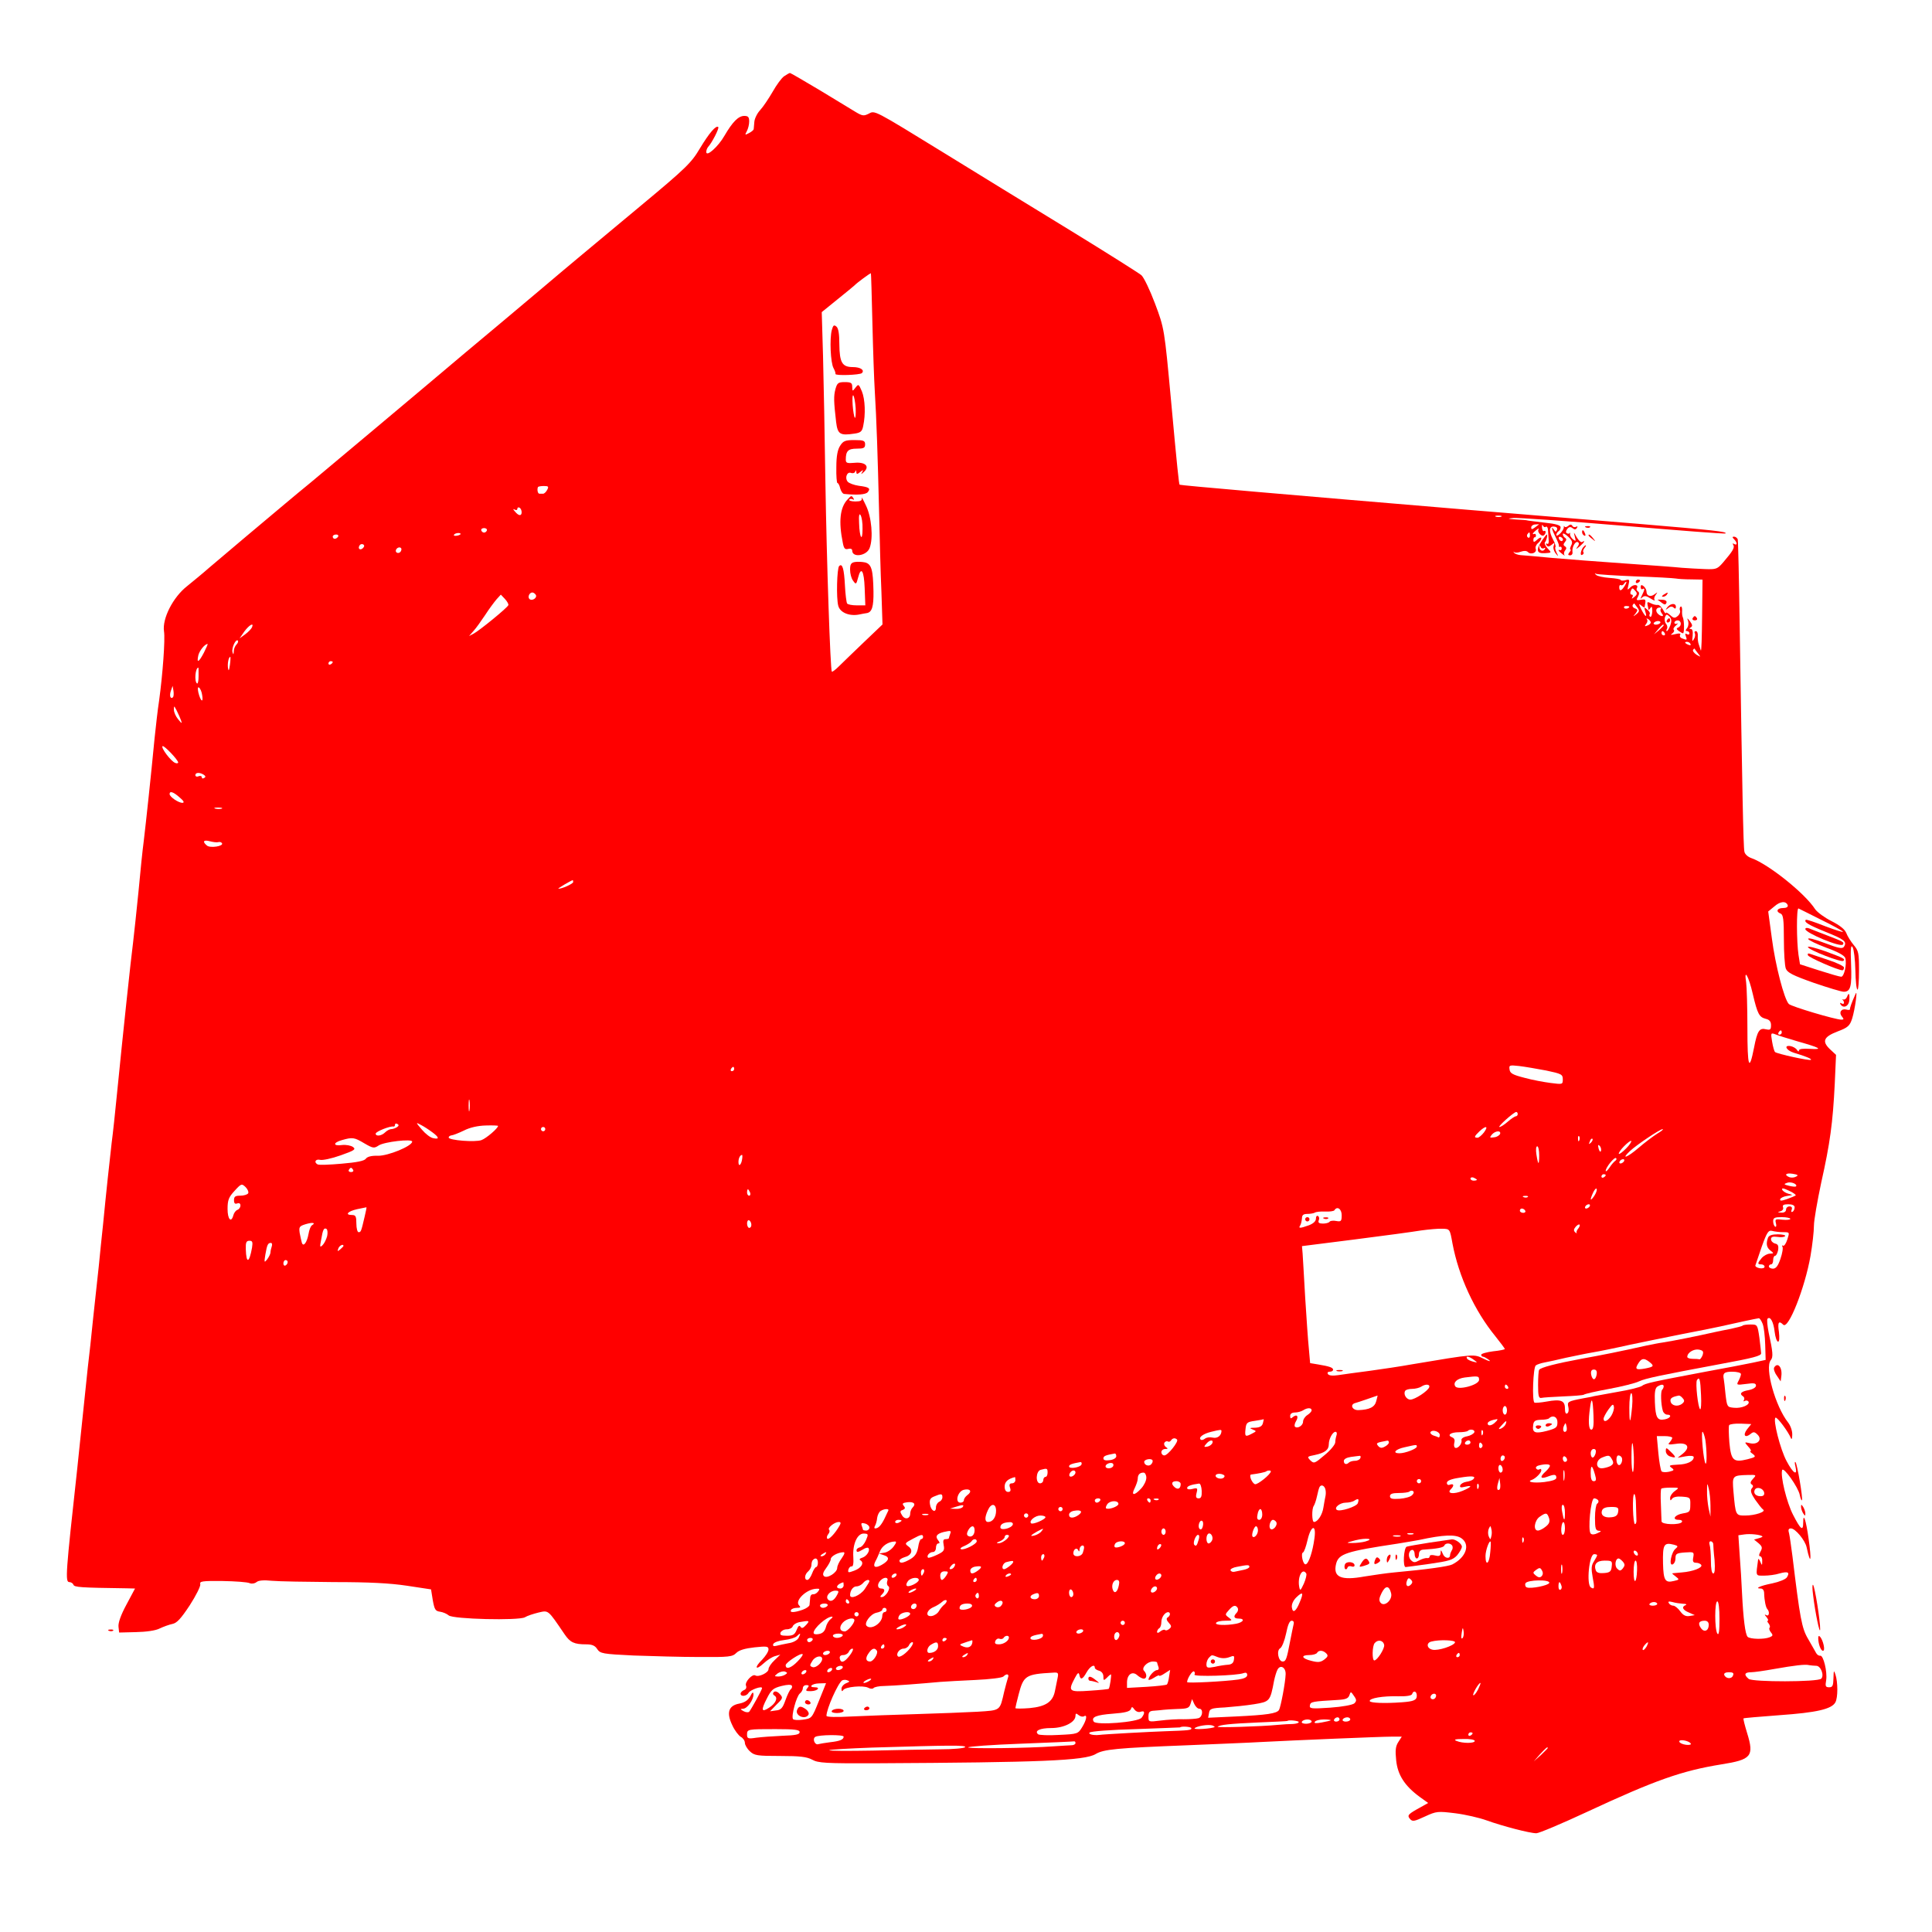 <?xml version="1.0" standalone="no"?>
<!DOCTYPE svg PUBLIC "-//W3C//DTD SVG 20010904//EN"
 "http://www.w3.org/TR/2001/REC-SVG-20010904/DTD/svg10.dtd">
<svg version="1.0" xmlns="http://www.w3.org/2000/svg"
 width="1" height="1" viewBox="0 0 900 900"
 preserveAspectRatio="xMidYMid meet">

<g transform="translate(0,900) scale(0.1,-0.1)"
fill="#FF0000" stroke="none">
<path d="M3653 8645 c-12 -8 -36 -41 -54 -73 -18 -31 -44 -70 -58 -85 -14 -15
-26 -40 -27 -55 -1 -15 -3 -30 -3 -34 -1 -4 -10 -12 -22 -18 -19 -10 -20 -10
-10 9 6 11 11 31 11 45 0 21 -5 26 -23 26 -27 0 -54 -27 -92 -92 -29 -51 -85
-101 -85 -76 0 8 4 18 9 24 17 18 52 86 47 92 -10 10 -42 -27 -86 -100 -39
-66 -64 -91 -277 -268 -308 -257 -282 -234 -477 -399 -94 -79 -247 -208 -341
-286 -93 -79 -278 -234 -410 -345 -132 -111 -271 -227 -308 -258 -38 -31 -91
-75 -117 -97 -73 -61 -299 -251 -356 -300 -28 -25 -75 -63 -103 -86 -65 -51
-116 -151 -107 -210 6 -37 -6 -200 -23 -324 -6 -38 -15 -117 -21 -175 -17
-178 -40 -391 -50 -475 -6 -44 -17 -152 -25 -240 -9 -88 -20 -194 -25 -235
-10 -76 -48 -432 -75 -705 -8 -82 -19 -186 -25 -230 -10 -88 -25 -225 -40
-380 -6 -55 -15 -143 -20 -195 -6 -52 -17 -160 -26 -240 -8 -80 -19 -183 -25
-230 -5 -47 -16 -150 -24 -230 -8 -80 -20 -188 -25 -240 -54 -491 -57 -530
-37 -530 8 0 17 -6 19 -12 4 -12 29 -14 250 -17 l37 -1 -40 -75 c-26 -48 -39
-85 -37 -103 l3 -27 79 2 c47 1 91 7 110 17 17 8 44 18 59 21 21 4 40 25 81
87 29 45 51 89 49 98 -4 14 8 16 104 15 59 -1 116 -5 126 -10 10 -4 23 -2 32
5 9 8 34 10 72 6 32 -3 162 -5 288 -6 165 0 261 -5 341 -17 l112 -17 8 -50 c8
-44 12 -51 34 -54 14 -2 32 -10 40 -17 20 -18 326 -25 355 -9 11 7 39 16 63
22 48 11 43 15 122 -101 26 -38 44 -47 101 -47 27 0 41 -6 51 -22 14 -21 25
-23 169 -30 85 -3 223 -7 306 -7 140 -1 155 1 173 19 13 13 40 21 85 26 57 6
65 5 65 -10 0 -10 -14 -31 -30 -48 -38 -37 -31 -52 8 -16 15 14 38 29 52 33
l25 7 -27 -26 c-16 -15 -28 -33 -28 -42 0 -16 -46 -38 -61 -29 -14 9 -50 -30
-44 -47 4 -9 0 -18 -9 -21 -9 -4 -16 -11 -16 -17 0 -15 28 -12 37 4 8 14 63
34 63 22 0 -7 -50 -98 -60 -110 -5 -4 -16 -3 -27 3 -15 9 -16 10 -2 11 20 0
49 41 49 67 -1 13 -5 11 -15 -9 -11 -19 -26 -29 -51 -34 -50 -9 -61 -42 -33
-100 11 -25 30 -49 40 -55 10 -5 19 -18 19 -28 0 -9 10 -27 23 -39 21 -20 34
-22 141 -22 93 0 124 -4 149 -17 28 -16 62 -18 302 -17 760 4 968 12 1019 43
37 22 95 28 431 41 138 6 291 12 340 15 154 8 558 25 608 25 l47 0 -16 -25
c-13 -20 -15 -39 -10 -86 7 -67 39 -118 110 -170 l39 -28 -32 -18 c-62 -34
-67 -39 -53 -56 12 -14 20 -12 70 11 54 25 60 25 142 15 47 -6 112 -21 145
-33 72 -26 201 -60 232 -60 12 0 119 45 237 100 316 147 440 191 626 221 139
22 152 38 119 145 -11 36 -19 67 -17 69 2 2 77 8 168 15 171 12 243 28 260 60
12 22 12 94 0 130 -7 21 -8 19 -9 -17 -1 -36 -4 -43 -20 -43 -17 0 -19 5 -14
33 6 39 -13 118 -28 114 -6 -1 -15 5 -19 13 -5 8 -21 38 -37 65 -30 50 -38 97
-73 385 -6 47 -13 95 -16 108 -5 16 -2 22 9 22 20 0 66 -55 73 -88 19 -87 24
-65 9 41 -12 86 -25 125 -25 74 0 -42 -12 -32 -47 36 -30 58 -60 181 -51 209
6 17 75 -80 82 -116 3 -16 8 -27 10 -25 6 6 -22 171 -30 178 -4 3 -4 -6 0 -21
11 -46 -11 -32 -41 25 -30 55 -65 195 -52 203 8 4 60 -66 72 -96 3 -8 6 -1 6
16 1 17 -8 43 -19 57 -60 76 -110 255 -81 291 12 14 10 37 -10 129 -6 31 -9
60 -5 64 13 13 28 -16 33 -61 3 -25 10 -46 16 -46 6 0 7 17 4 45 -7 45 -1 55
20 34 24 -24 101 172 127 320 9 52 16 115 16 141 0 26 16 116 34 201 41 183
54 278 63 460 l6 135 -28 26 c-39 37 -30 58 35 83 48 18 57 26 68 60 13 41 27
142 16 115 -19 -42 -27 -66 -26 -71 1 -4 -7 -5 -17 -2 -24 6 -36 -14 -21 -32
10 -12 10 -15 -2 -15 -28 0 -233 61 -245 73 -22 23 -63 182 -79 306 l-17 125
28 23 c28 25 55 27 63 6 2 -8 -6 -13 -22 -13 -28 0 -35 -17 -11 -26 12 -5 15
-28 15 -119 0 -63 4 -124 9 -137 7 -19 33 -32 129 -66 67 -23 130 -42 141 -42
32 0 38 25 34 129 -3 72 -1 92 7 79 6 -10 12 -58 13 -108 1 -49 5 -90 10 -90
4 0 7 40 7 89 0 81 -2 92 -25 119 -13 16 -29 41 -34 55 -7 18 -30 36 -69 56
-32 16 -66 41 -76 55 -48 75 -218 210 -296 238 -18 6 -32 19 -34 31 -5 22 -10
292 -22 1057 -3 212 -7 391 -9 398 -3 6 -10 12 -17 12 -9 0 -9 -3 0 -12 15
-15 16 -31 0 -22 -7 4 -8 3 -4 -4 8 -13 -1 -28 -47 -82 -27 -31 -32 -33 -85
-31 -31 1 -79 4 -107 6 -27 3 -147 12 -265 20 -118 8 -271 20 -340 26 -69 7
-135 12 -147 13 -12 1 -26 6 -30 11 -4 6 -4 7 1 3 4 -4 18 -3 31 2 14 5 26 5
33 -2 14 -14 43 -2 36 15 -3 8 2 20 11 27 8 7 15 17 15 23 0 5 -8 3 -18 -6
-15 -14 -19 -14 -19 -3 0 8 3 14 6 13 3 -1 6 3 6 8 0 6 -3 9 -7 8 -13 -5 -9 4
9 18 9 8 14 9 10 3 -8 -13 16 -37 26 -27 10 9 9 25 -1 19 -4 -2 -8 5 -9 17 0
12 1 16 4 9 3 -6 9 -10 14 -6 5 3 9 -3 10 -13 1 -10 2 -30 3 -45 2 -16 -1 -25
-7 -21 -6 3 -7 1 -3 -6 6 -9 11 -9 24 1 13 11 15 11 10 -4 -4 -9 0 -24 8 -35
14 -17 15 -17 5 3 -6 12 -8 24 -5 26 2 3 -2 18 -11 34 -21 40 -19 63 4 61 12
-1 17 -6 14 -15 -5 -11 -7 -11 -14 0 -16 24 -9 -2 8 -35 9 -18 16 -35 15 -39
-1 -5 1 -7 6 -5 4 1 7 -2 7 -8 0 -5 -3 -9 -7 -8 -13 5 -9 -4 10 -18 9 -7 14
-9 10 -5 -4 5 -3 15 3 22 7 8 7 14 -1 19 -8 5 -8 10 0 20 8 9 8 15 0 20 -5 3
-10 11 -10 17 0 6 11 1 25 -12 19 -18 22 -27 14 -41 -5 -11 -7 -19 -3 -19 3 0
1 -6 -5 -13 -8 -10 -7 -14 3 -14 8 0 13 7 11 16 -3 22 14 53 26 45 6 -4 5 -12
-3 -22 -9 -12 -6 -11 10 2 22 19 30 32 12 21 -5 -3 -16 7 -25 22 -15 27 -15
27 -9 3 6 -22 5 -23 -9 -12 -9 8 -15 19 -13 25 1 7 1 9 -1 4 -3 -4 -9 -4 -14
-1 -6 3 -5 11 2 20 8 10 15 11 24 4 10 -8 15 -8 21 1 4 7 3 9 -4 5 -6 -3 -14
-2 -17 4 -5 8 -11 8 -20 0 -7 -6 -15 -7 -17 -3 -3 4 -4 4 -3 -2 1 -5 -6 -19
-16 -29 -11 -11 -19 -14 -19 -8 0 6 5 14 10 17 6 3 10 12 10 19 0 9 -23 16
-72 21 -40 5 -76 9 -80 10 -5 2 -29 4 -55 5 -42 3 -44 4 -13 7 19 2 248 -14
509 -36 261 -22 477 -39 479 -36 9 8 -51 15 -408 45 -201 16 -556 46 -790 65
-849 71 -1342 114 -1345 117 -3 3 -11 75 -40 393 -31 334 -31 335 -75 452 -23
61 -51 120 -63 131 -12 10 -159 103 -327 206 -168 103 -312 191 -320 196 -8 5
-127 78 -265 163 -340 209 -329 203 -359 187 -22 -11 -29 -10 -58 7 -18 11
-94 57 -168 102 -74 44 -137 81 -140 81 -3 0 -15 -7 -27 -15z m411 -1150 c3
-127 8 -268 11 -315 8 -128 14 -310 20 -560 3 -124 7 -293 11 -377 l5 -152
-87 -83 c-48 -46 -100 -96 -116 -112 -16 -16 -31 -27 -33 -25 -7 8 -24 512
-30 884 -3 209 -8 473 -11 586 l-6 205 74 60 c40 32 75 61 78 64 11 12 75 59
77 57 1 -1 4 -106 7 -232z m-1515 -777 c-5 -10 -14 -18 -19 -18 -6 0 -13 0
-17 0 -8 0 -12 19 -7 31 2 3 14 5 28 5 21 0 23 -3 15 -18z m-119 -104 c0 -19
-14 -18 -31 3 -10 11 -10 14 -1 9 7 -4 12 -2 12 4 0 6 5 8 10 5 6 -3 10 -13
10 -21z m4563 -21 c-7 -2 -19 -2 -25 0 -7 3 -2 5 12 5 14 0 19 -2 13 -5z m176
-36 c-2 -2 -11 -8 -20 -15 -12 -9 -16 -9 -16 1 0 7 9 14 20 14 11 1 18 1 16 0z
m-4901 -28 c-2 -6 -8 -10 -13 -10 -5 0 -11 4 -13 10 -2 6 4 11 13 11 9 0 15
-5 13 -11z m-123 -18 c-9 -8 -36 -10 -30 -2 2 4 11 8 20 8 8 0 13 -3 10 -6z
m4982 -6 c0 -8 -4 -12 -9 -9 -5 3 -6 10 -3 15 9 13 12 11 12 -6z m-5552 -5
c-3 -5 -10 -10 -16 -10 -5 0 -9 5 -9 10 0 6 7 10 16 10 8 0 12 -4 9 -10z
m5706 -13 c-1 -12 -15 -9 -19 4 -3 6 1 10 8 8 6 -3 11 -8 11 -12z m-5590 -40
c-13 -13 -26 -3 -16 12 3 6 11 8 17 5 6 -4 6 -10 -1 -17z m179 -5 c0 -13 -12
-22 -22 -16 -10 6 -1 24 13 24 5 0 9 -4 9 -8z m5747 -127 c94 -3 179 -8 190
-10 10 -2 42 -4 71 -4 l53 -1 -2 -172 c-1 -95 -3 -166 -6 -158 -3 8 -7 22 -10
30 -3 8 -5 25 -4 38 1 12 -3 22 -9 22 -6 0 -8 -4 -5 -10 3 -5 2 -18 -4 -27 -8
-14 -9 -11 -6 15 2 20 -1 32 -8 32 -9 0 -9 2 0 8 8 5 7 12 -4 27 -14 18 -15
18 -9 1 3 -10 1 -25 -5 -32 -8 -10 -8 -14 0 -14 6 0 11 -5 11 -11 0 -5 -5 -7
-12 -3 -8 5 -9 2 -5 -9 7 -19 6 -20 -17 -11 -9 3 -13 11 -9 17 4 6 -4 8 -23 3
-20 -5 -25 -4 -14 3 8 6 11 13 7 17 -4 4 1 13 11 21 9 8 11 12 5 8 -7 -3 -13
-1 -13 4 0 6 7 11 15 11 18 0 20 -26 3 -33 -10 -4 -9 -8 2 -16 8 -6 17 -11 20
-11 7 0 6 62 -1 75 -3 6 -4 20 -3 32 0 12 -2 20 -7 17 -4 -2 -6 -11 -3 -18 3
-7 -2 -19 -11 -26 -13 -11 -19 -10 -35 5 -11 10 -20 14 -20 9 0 -5 -6 2 -13
16 -8 14 -19 24 -26 22 -6 -1 -20 2 -31 8 -15 8 -18 6 -15 -8 2 -9 4 -19 4
-22 1 -3 5 1 10 9 6 9 8 4 8 -17 -1 -17 -5 -28 -10 -25 -4 2 -5 8 -2 13 3 4
-3 14 -12 21 -14 12 -15 11 -9 -9 11 -32 0 -27 -18 9 -13 26 -13 29 -1 19 8
-7 15 -11 16 -9 7 37 7 39 -17 35 -21 -4 -23 -2 -14 14 7 13 7 21 0 25 -6 4
-8 10 -5 15 10 17 -14 20 -30 4 -15 -15 -15 -14 -9 11 6 25 5 28 -15 22 -11
-3 -21 -2 -21 1 0 4 -24 8 -53 10 -28 2 -56 8 -62 14 -7 7 -7 9 0 5 6 -3 87
-8 182 -12z m-49 -45 c-15 -24 -25 -26 -25 -5 0 8 4 12 8 9 4 -2 10 0 14 6 3
5 8 10 11 10 2 0 -1 -9 -8 -20z m51 -24 c9 -10 7 -17 -6 -27 -11 -9 -14 -10
-9 -1 4 6 3 12 -3 12 -6 0 -8 7 -5 15 7 18 9 18 23 1z m-5123 -17 c8 -14 -18
-31 -30 -19 -9 9 0 30 14 30 5 0 12 -5 16 -11z m-128 -48 c-4 -12 -134 -118
-162 -133 l-21 -11 21 24 c12 13 36 47 54 74 18 28 42 60 53 73 l20 22 19 -20
c11 -12 18 -25 16 -29z m5260 -12 c10 -13 9 -19 -5 -30 -16 -13 -17 -12 -4 3
11 15 11 19 -3 24 -9 3 -13 10 -10 16 3 5 7 8 8 6 1 -2 7 -10 14 -19z m-38 5
c0 -8 -19 -13 -24 -6 -3 5 1 9 9 9 8 0 15 -2 15 -3z m147 -11 c-4 -3 -2 -12 4
-20 7 -8 8 -13 1 -13 -5 0 -15 6 -21 13 -11 14 -5 27 12 27 6 0 7 -3 4 -7z
m44 -76 c-6 -15 -13 -27 -16 -27 -4 0 -3 5 0 10 4 6 2 17 -4 24 -6 7 -8 21 -5
31 6 14 9 15 21 3 10 -11 11 -21 4 -41z m-91 13 c0 -4 -7 -11 -16 -14 -13 -5
-14 -4 -6 7 7 8 8 18 4 22 -4 5 -1 5 6 1 6 -4 12 -11 12 -16z m44 -2 c-3 -4
-12 -8 -20 -8 -8 0 -13 4 -10 8 3 5 12 9 20 9 8 0 13 -4 10 -9z m-6560 -20
c-3 -7 -17 -22 -32 -33 l-26 -19 22 32 c23 31 46 44 36 20z m6576 9 c0 -2 -10
-12 -22 -23 l-23 -19 19 23 c18 21 26 27 26 19z m5 -37 c3 -5 1 -10 -4 -10 -6
0 -11 5 -11 10 0 6 2 10 4 10 3 0 8 -4 11 -10z m-6653 -52 c-7 -7 -13 -21 -13
-32 -1 -17 -2 -17 -6 -4 -5 19 15 63 25 54 3 -4 0 -12 -6 -18z m6773 2 c3 -6
-1 -7 -9 -4 -18 7 -21 14 -7 14 6 0 13 -4 16 -10z m-6925 -40 c-24 -46 -35
-52 -26 -12 6 22 30 52 43 52 2 0 -6 -18 -17 -40z m6960 -4 c14 -18 14 -18 -7
-6 -12 8 -19 18 -16 23 3 4 6 7 7 5 1 -2 8 -12 16 -22z m-6839 -53 c-4 -28 -6
-32 -9 -15 -3 22 3 52 11 52 1 0 1 -17 -2 -37z m479 13 c0 -3 -4 -8 -10 -11
-5 -3 -10 -1 -10 4 0 6 5 11 10 11 6 0 10 -2 10 -4z m-625 -65 c0 -22 -3 -37
-7 -35 -14 9 -8 74 6 74 1 0 1 -18 1 -39z m-119 -99 c-12 -11 -18 7 -10 30 l8
23 4 -23 c2 -13 1 -26 -2 -30z m136 8 c6 -37 -8 -27 -18 14 -4 19 -3 27 3 23
6 -4 13 -20 15 -37z m-99 -115 c6 -17 4 -17 -13 4 -11 13 -20 33 -20 45 0 20
1 19 13 -4 7 -14 16 -34 20 -45z m-13 -197 c0 -4 -7 -5 -14 -2 -20 8 -67 70
-59 78 6 6 72 -63 73 -76z m119 -57 c9 -6 10 -11 2 -15 -6 -4 -11 -3 -11 3 0
6 -7 8 -15 5 -8 -4 -15 -1 -15 5 0 13 20 14 39 2z m-112 -106 c19 -16 23 -24
13 -25 -19 0 -60 28 -60 41 0 16 18 10 47 -16z m196 -52 c-7 -2 -21 -2 -30 0
-10 3 -4 5 12 5 17 0 24 -2 18 -5z m-16 -156 c6 2 14 0 17 -5 9 -14 -55 -24
-70 -11 -23 19 -16 28 14 20 15 -4 32 -6 39 -4z m1653 -186 c0 -8 -53 -32 -69
-31 -5 1 59 38 67 40 1 0 2 -4 2 -9z m5812 -175 c54 -26 100 -52 103 -56 3 -5
-34 7 -82 25 -48 19 -89 33 -91 30 -10 -10 13 -24 92 -56 87 -35 101 -45 86
-69 -7 -11 -24 -8 -90 17 -44 17 -79 26 -77 19 2 -6 40 -24 85 -41 53 -19 84
-36 88 -48 8 -27 -5 -87 -19 -87 -7 0 -52 13 -102 29 l-90 29 -7 44 c-9 60
-10 220 0 216 4 -2 51 -25 104 -52z m-317 -346 c22 -94 30 -108 60 -116 18 -4
25 -13 25 -30 0 -21 -4 -23 -23 -19 -31 8 -41 -7 -56 -85 -23 -117 -31 -92
-31 91 0 95 -3 192 -6 214 -11 67 12 28 31 -55z m135 -180 c0 -5 -5 -10 -11
-10 -5 0 -7 5 -4 10 3 6 8 10 11 10 2 0 4 -4 4 -10z m70 -40 c110 -31 125 -40
63 -36 -35 2 -53 0 -53 -8 0 -6 -4 -5 -9 3 -5 8 -19 16 -31 18 -32 5 -19 -20
16 -31 57 -17 85 -29 80 -33 -5 -6 -158 28 -167 36 -4 3 -10 25 -14 49 -7 41
-6 42 17 33 12 -5 57 -19 98 -31z m-1167 -137 c71 -15 77 -18 77 -41 0 -24 -1
-24 -56 -17 -31 4 -86 14 -122 24 -55 14 -68 21 -70 39 -3 20 -1 21 45 16 26
-3 83 -13 126 -21z m-3783 7 c0 -5 -5 -10 -11 -10 -5 0 -7 5 -4 10 3 6 8 10
11 10 2 0 4 -4 4 -10z m-1233 -192 c-2 -13 -4 -3 -4 22 0 25 2 35 4 23 2 -13
2 -33 0 -45z m4883 -18 c0 -5 -4 -10 -8 -10 -5 0 -22 -11 -38 -25 -16 -14 -33
-25 -39 -25 -11 0 66 69 78 70 4 0 7 -4 7 -10z m-5221 -61 c-8 -5 -20 -9 -27
-9 -7 0 -20 -7 -28 -15 -17 -17 -44 -20 -44 -6 0 10 69 37 83 33 4 -1 7 3 7 9
0 5 5 7 11 3 8 -4 7 -9 -2 -15z m164 -23 c33 -24 35 -35 5 -28 -13 2 -36 20
-53 40 -29 34 -29 35 -5 22 14 -7 37 -22 53 -34z m307 29 c0 -11 -55 -58 -77
-66 -29 -11 -153 -1 -153 12 0 5 6 9 13 10 6 0 32 10 57 22 29 15 66 23 103
24 31 1 57 0 57 -2z m220 -15 c0 -5 -4 -10 -10 -10 -5 0 -10 5 -10 10 0 6 5
10 10 10 6 0 10 -4 10 -10z m4373 -15 c-10 -13 -24 -25 -30 -25 -18 0 -16 6 9
30 30 28 43 25 21 -5z m807 -6 c-19 -12 -59 -42 -88 -67 -51 -44 -84 -56 -39
-14 31 29 140 102 152 102 6 0 -6 -10 -25 -21z m-732 -1 c-3 -7 -15 -15 -28
-16 -21 -3 -22 -2 -11 12 16 19 44 21 39 4z m369 -30 c-3 -8 -6 -5 -6 6 -1 11
2 17 5 13 3 -3 4 -12 1 -19z m-5660 -14 c41 -24 46 -24 67 -10 26 17 156 32
156 18 0 -21 -113 -67 -159 -66 -30 1 -50 -4 -57 -14 -7 -10 -42 -17 -113 -23
-57 -5 -107 -7 -112 -3 -18 10 -9 26 12 21 11 -3 54 6 96 21 65 23 72 28 57
39 -10 7 -32 11 -51 9 -42 -6 -43 11 0 23 49 14 57 13 104 -15z m5714 3 c-10
-9 -11 -8 -5 6 3 10 9 15 12 12 3 -3 0 -11 -7 -18z m164 -27 c-16 -16 -31 -28
-34 -25 -2 3 8 19 24 35 16 16 31 28 34 25 2 -3 -8 -19 -24 -35z m-117 -11
c-3 -8 -7 -3 -11 10 -4 17 -3 21 5 13 5 -5 8 -16 6 -23z m-288 -21 c0 -49 -5
-47 -13 5 -3 20 -2 37 4 37 5 0 9 -19 9 -42z m-3713 -18 c-4 -27 -17 -38 -17
-13 0 18 8 33 17 33 1 0 2 -9 0 -20z m4067 -8 c-6 -4 -18 -18 -27 -32 -9 -13
-17 -20 -17 -14 0 16 41 66 48 59 4 -3 2 -9 -4 -13z m41 -2 c-3 -5 -11 -10
-16 -10 -6 0 -7 5 -4 10 3 6 11 10 16 10 6 0 7 -4 4 -10z m-5920 -40 c3 -5 -1
-10 -10 -10 -9 0 -13 5 -10 10 3 6 8 10 10 10 2 0 7 -4 10 -10z m6722 -31 c-8
-5 -22 -6 -31 -3 -27 11 -17 21 15 16 24 -4 28 -7 16 -13z m-887 7 c0 -3 -4
-8 -10 -11 -5 -3 -10 -1 -10 4 0 6 5 11 10 11 6 0 10 -2 10 -4z m-600 -22 c0
-2 -7 -4 -15 -4 -8 0 -15 4 -15 10 0 5 7 7 15 4 8 -4 15 -8 15 -10z m1486 -31
c-2 -2 -16 -1 -32 3 -25 6 -26 8 -9 14 18 7 51 -7 41 -17z m-7210 -32 c-4 -6
-20 -11 -37 -11 -23 0 -29 -4 -29 -21 0 -15 5 -19 15 -15 9 3 15 0 15 -10 0
-8 -6 -17 -14 -20 -8 -3 -16 -14 -19 -25 -10 -38 -27 -19 -27 29 0 41 5 55 33
85 31 34 33 34 51 17 10 -10 15 -23 12 -29z m6270 -13 c-19 -27 -21 -19 -4 18
7 14 14 21 16 15 2 -6 -4 -21 -12 -33z m939 3 c-3 -2 -21 -10 -41 -17 -26 -9
-34 -9 -31 0 2 6 17 13 33 15 28 4 28 4 5 10 -14 4 -26 12 -29 19 -3 9 7 7 32
-5 20 -9 33 -19 31 -22z m-4871 14 c3 -8 1 -15 -4 -15 -6 0 -10 7 -10 15 0 8
2 15 4 15 2 0 6 -7 10 -15z m3623 -21 c-3 -3 -12 -4 -19 -1 -8 3 -5 6 6 6 11
1 17 -2 13 -5z m288 -44 c-3 -5 -11 -10 -16 -10 -6 0 -7 5 -4 10 3 6 11 10 16
10 6 0 7 -4 4 -10z m955 -4 c0 -8 -4 -18 -10 -21 -6 -3 -7 1 -4 9 4 11 0 16
-10 16 -9 0 -16 -7 -16 -15 0 -9 -9 -15 -22 -14 -19 1 -19 2 -5 6 11 3 16 11
13 19 -4 10 3 14 24 14 19 0 30 -5 30 -14z m-6662 -46 c-16 -69 -17 -70 -28
-70 -5 0 -10 18 -10 40 0 33 -3 40 -20 40 -35 0 -21 17 23 27 23 5 43 9 44 9
1 -1 -3 -21 -9 -46z m4552 9 c0 -28 -3 -31 -25 -27 -14 3 -28 1 -31 -3 -3 -5
-17 -9 -31 -9 -18 0 -24 4 -20 15 4 8 2 17 -3 20 -6 4 -10 -2 -10 -12 0 -12
-12 -23 -33 -31 -42 -15 -50 -15 -40 0 4 7 7 22 8 33 0 15 7 20 25 20 14 0 30
3 35 6 6 4 27 6 48 5 21 -1 41 2 43 6 13 21 34 6 34 -23z m855 21 c3 -5 -1
-10 -9 -10 -9 0 -16 5 -16 10 0 6 4 10 9 10 6 0 13 -4 16 -10z m1235 -38 c0
-4 -16 -6 -36 -4 -34 4 -36 3 -31 -17 3 -11 1 -19 -4 -15 -5 3 -9 14 -9 25 0
16 7 19 40 19 22 0 40 -4 40 -8z m-4840 -28 c0 -8 -4 -14 -10 -14 -5 0 -10 9
-10 21 0 11 5 17 10 14 6 -3 10 -13 10 -21z m-2047 -2 c-6 -4 -13 -22 -16 -41
-7 -39 -24 -62 -31 -40 -2 8 -7 28 -10 45 -4 28 -2 32 27 41 33 10 50 7 30 -5z
m5899 -15 c-7 -8 -10 -17 -7 -21 3 -3 0 -2 -7 3 -8 8 -8 14 2 26 7 8 15 13 18
10 3 -2 0 -11 -6 -18z m-5828 -35 c-4 -15 -13 -34 -21 -42 -13 -13 -14 -10 -7
25 8 48 13 57 25 50 5 -4 6 -18 3 -33z m5242 -34 c29 -154 102 -313 200 -433
24 -30 44 -57 44 -59 0 -3 -25 -8 -55 -11 -30 -4 -55 -11 -55 -16 0 -5 4 -9 8
-9 5 0 17 -7 28 -15 11 -9 1 -7 -24 5 -47 23 -39 24 -337 -26 -49 -9 -137 -22
-195 -30 -58 -7 -124 -17 -146 -20 -26 -4 -44 -2 -48 5 -4 6 -1 11 8 11 9 0
16 4 16 9 0 10 -16 16 -71 25 l-36 6 -6 68 c-4 37 -11 144 -17 237 -5 94 -11
186 -12 205 l-3 35 245 31 c135 17 274 36 310 42 36 5 81 9 99 8 35 -1 35 -1
47 -68z m1540 52 c31 0 31 0 20 -34 -6 -19 -15 -32 -20 -29 -5 3 -6 1 -3 -4 4
-6 0 -31 -9 -57 -11 -33 -21 -46 -35 -46 -10 0 -19 5 -19 10 0 6 5 10 10 10 6
0 10 9 10 20 0 11 4 20 9 20 5 0 11 12 14 26 3 20 0 28 -14 31 -11 3 -19 12
-19 20 0 11 8 14 30 11 17 -3 33 -1 36 4 3 4 -13 8 -34 8 -27 0 -42 -5 -46
-16 -10 -27 -7 -46 12 -60 16 -13 16 -13 -3 -14 -11 0 -28 -9 -38 -20 -21 -25
-21 -30 -2 -30 8 0 15 -5 15 -11 0 -6 -10 -9 -22 -7 -13 2 -22 8 -21 13 2 6
15 45 30 88 24 67 31 77 48 73 11 -3 34 -6 51 -6z m-7132 -72 c-13 -73 -27
-76 -29 -8 -1 32 2 40 17 40 14 0 16 -6 12 -32z m92 6 c-3 -9 -6 -21 -6 -28 0
-7 -7 -21 -15 -32 -14 -18 -15 -16 -9 21 8 47 12 55 26 55 5 0 7 -7 4 -16z
m334 2 c0 -2 -7 -9 -15 -16 -13 -11 -14 -10 -9 4 5 14 24 23 24 12z m-260 -75
c0 -6 -4 -13 -10 -16 -5 -3 -10 1 -10 9 0 9 5 16 10 16 6 0 10 -4 10 -9z
m6871 -288 c6 -15 11 -59 12 -98 l2 -70 -60 -13 c-33 -7 -132 -26 -220 -42
-249 -47 -281 -54 -296 -66 -8 -6 -59 -19 -114 -28 -55 -10 -104 -19 -110 -20
-5 -2 -28 -6 -50 -10 -73 -14 -75 -16 -69 -41 3 -12 1 -26 -5 -29 -7 -5 -11 4
-11 23 0 37 -19 44 -85 32 -28 -5 -53 -7 -57 -5 -12 8 -6 163 6 173 6 5 25 11
41 14 17 3 62 13 100 22 39 8 95 20 125 25 30 5 109 21 175 36 66 14 176 36
245 50 69 13 148 29 175 35 70 16 168 37 178 38 4 1 12 -11 18 -26z m-1345
-168 c18 -13 18 -14 -4 -8 -12 3 -25 9 -28 14 -8 14 10 11 32 -6z m1244 -66
c0 -6 -5 -20 -11 -31 -11 -20 -10 -21 35 -15 36 5 46 4 46 -8 0 -8 -14 -17
-35 -21 -35 -6 -44 -17 -25 -29 6 -4 7 -11 4 -17 -4 -6 -2 -8 4 -4 6 3 13 2
17 -3 9 -15 -32 -33 -68 -29 -31 3 -32 4 -39 63 -3 33 -7 65 -8 70 -6 28 2 35
40 35 22 0 40 -5 40 -11z m-1220 -27 c0 -24 -99 -50 -111 -30 -11 18 8 36 44
41 64 8 67 7 67 -11z m1034 -71 c2 -39 0 -68 -4 -66 -10 6 -23 123 -15 136 12
18 16 3 19 -70z m-1266 37 c-6 -18 -67 -58 -88 -58 -19 0 -34 26 -24 41 3 5
17 9 32 9 15 0 34 5 42 10 21 14 42 12 38 -2z m367 2 c3 -5 1 -10 -4 -10 -6 0
-11 5 -11 10 0 6 2 10 4 10 3 0 8 -4 11 -10z m725 2 c0 -5 -3 -12 -7 -16 -8
-7 -6 -68 3 -98 3 -10 12 -18 20 -18 24 0 16 -17 -11 -22 -35 -7 -43 8 -46 80
-2 46 1 66 12 73 18 11 29 11 29 1z m-147 -94 c-8 -84 -13 -86 -13 -5 0 37 4
67 9 67 5 0 7 -28 4 -62z m-1192 25 c-7 -28 -31 -40 -83 -42 -29 -1 -41 26
-15 33 9 2 96 32 104 35 1 1 -2 -11 -6 -26z m1428 13 c9 -10 8 -16 -3 -25 -20
-16 -50 -10 -54 11 -3 14 7 21 39 27 4 0 12 -5 18 -13z m-416 -80 c2 -46 -1
-66 -10 -66 -13 0 -15 41 -6 103 7 54 13 41 16 -37z m83 -1 c-17 -26 -36 -33
-36 -14 0 6 10 25 22 42 19 26 23 29 26 14 2 -10 -4 -29 -12 -42z m-486 25 c0
-11 -4 -20 -10 -20 -5 0 -10 9 -10 20 0 11 5 20 10 20 6 0 10 -9 10 -20z
m-910 0 c0 -5 -9 -15 -20 -22 -11 -7 -20 -21 -20 -31 0 -18 -26 -34 -38 -23
-3 4 -1 15 5 25 14 23 5 35 -14 20 -10 -9 -13 -8 -13 5 0 10 8 16 23 16 12 0
29 5 37 10 20 13 40 13 40 0z m1145 -56 c0 -24 -6 -28 -50 -40 -55 -14 -68 -8
-63 27 2 19 9 24 35 25 18 0 36 3 39 7 18 17 40 6 39 -19z m-1372 -4 c-4 -14
-14 -20 -37 -21 -25 0 -27 -2 -11 -8 19 -8 19 -8 -2 -19 -32 -17 -35 -15 -31
21 3 29 7 33 43 38 22 3 41 7 42 8 0 0 -1 -8 -4 -19z m1083 5 c-16 -17 -36
-20 -36 -6 0 8 17 16 43 20 5 0 2 -6 -7 -14z m48 -9 c-3 -8 -13 -17 -22 -21
-13 -5 -13 -2 3 15 21 24 26 25 19 6z m282 -33 c-11 -11 -19 6 -11 24 8 17 8
17 12 0 3 -10 2 -21 -1 -24z m842 8 c-21 -28 -8 -42 18 -20 12 10 18 9 31 -4
24 -23 1 -49 -36 -40 -26 6 -26 6 -7 -16 11 -11 15 -21 11 -21 -5 0 -1 -6 10
-13 16 -13 14 -15 -25 -25 -65 -16 -76 -6 -84 78 -3 39 -4 76 -1 81 4 5 28 8
55 7 l48 -2 -20 -25z m-2448 -8 c-1 -22 -20 -35 -41 -30 -13 3 -29 1 -36 -5
-8 -6 -16 -8 -20 -4 -11 10 12 27 49 36 45 11 48 11 48 3z m1017 -18 c0 -8 -3
-13 -6 -11 -3 2 -14 6 -24 9 -10 4 -16 11 -13 16 9 13 43 2 43 -14z m161 13
c-3 -7 -18 -16 -34 -19 -17 -3 -28 -11 -26 -18 4 -17 -18 -42 -30 -35 -5 3 -6
14 -3 24 3 11 0 20 -10 24 -26 10 -8 24 31 24 19 0 38 3 41 6 11 11 35 6 31
-6z m39 -10 c-3 -8 -6 -5 -6 6 -1 11 2 17 5 13 3 -3 4 -12 1 -19z m-681 -4
c-3 -9 -6 -24 -6 -33 0 -10 -22 -37 -49 -59 -47 -40 -50 -41 -67 -25 -16 17
-15 18 21 25 47 10 65 24 65 50 0 25 18 58 31 58 6 0 8 -7 5 -16z m1718 -21
c7 -47 8 -118 1 -111 -9 9 -22 148 -14 148 3 0 9 -17 13 -37z m-154 9 c0 -4
-6 -14 -12 -21 -11 -11 -6 -12 30 -7 53 8 69 -15 31 -46 l-24 -19 38 7 c22 4
37 2 37 -4 0 -19 -30 -34 -75 -35 -38 -2 -43 -4 -29 -14 15 -11 13 -13 -11
-19 -14 -3 -30 -3 -35 2 -4 5 -11 44 -15 87 l-7 77 36 0 c20 0 36 -4 36 -8z
m-2307 -8 c9 -9 -43 -74 -59 -74 -8 0 -14 7 -14 15 0 8 8 15 18 15 13 0 14 2
3 9 -7 5 -10 14 -7 20 4 6 11 9 16 6 5 -3 11 -1 15 5 7 11 19 13 28 4z m165
-16 c-3 -7 -13 -15 -24 -17 -16 -3 -17 -1 -5 13 16 19 34 21 29 4z m822 2 c0
-5 -9 -14 -19 -19 -14 -8 -22 -7 -31 3 -11 14 -10 15 43 25 4 0 7 -3 7 -9z
m380 0 c0 -5 -7 -10 -16 -10 -8 0 -12 5 -9 10 3 6 10 10 16 10 5 0 9 -4 9 -10z
m55 -9 c3 -5 1 -12 -5 -16 -5 -3 -10 1 -10 9 0 18 6 21 15 7z m706 -58 c1 -35
-1 -66 -4 -70 -4 -3 -7 27 -7 67 0 88 7 90 11 3z m-1011 48 c0 -10 -54 -31
-81 -31 -35 0 -19 19 24 28 57 13 57 13 57 3z m833 -31 c-3 -11 -9 -20 -14
-20 -5 0 -9 9 -9 20 0 11 6 20 14 20 9 0 12 -7 9 -20z m-2233 -14 c0 -8 -13
-16 -30 -18 -20 -3 -30 0 -30 8 0 11 9 15 53 23 4 0 7 -5 7 -13z m1137 -8 c-2
-7 -13 -13 -25 -13 -11 0 -24 -4 -28 -8 -12 -12 -24 -8 -24 7 0 9 13 16 33 19
17 2 36 5 40 5 5 1 7 -4 4 -10z m673 3 c0 -6 -4 -13 -10 -16 -5 -3 -10 1 -10
9 0 9 5 16 10 16 6 0 10 -4 10 -9z m290 -12 c0 -5 -4 -9 -10 -9 -5 0 -10 7
-10 16 0 8 5 12 10 9 6 -3 10 -10 10 -16z m210 1 c8 -15 6 -21 -9 -30 -11 -5
-29 -10 -40 -10 -29 0 -28 38 2 50 32 13 35 12 47 -10z m44 11 c8 -13 -4 -42
-15 -35 -12 7 -12 44 0 44 6 0 12 -4 15 -9z m-2192 -33 c-11 -11 -32 -3 -32
12 0 12 34 18 39 7 2 -5 -1 -13 -7 -19z m-324 0 c-5 -14 -58 -23 -58 -9 0 8
13 13 53 20 5 0 7 -4 5 -11z m147 -9 c-8 -12 -35 -12 -35 0 0 11 22 20 33 14
4 -2 5 -9 2 -14z m1815 -15 c0 -8 -4 -14 -10 -14 -5 0 -10 9 -10 21 0 11 5 17
10 14 6 -3 10 -13 10 -21z m220 18 c0 -5 -9 -17 -20 -27 -28 -25 -25 -36 6
-25 34 13 44 13 44 -4 0 -9 -19 -15 -56 -20 -52 -6 -86 1 -56 11 17 7 42 32
42 44 0 6 -4 8 -9 4 -5 -3 -12 -1 -15 4 -4 5 2 12 11 14 31 8 53 7 53 -1z
m210 -41 c7 -24 6 -31 -6 -31 -10 0 -14 12 -14 37 0 42 7 40 20 -6z m-2550 9
c0 -11 -4 -20 -10 -20 -5 0 -10 -7 -10 -15 0 -8 -7 -15 -15 -15 -22 0 -20 57
3 63 30 8 32 7 32 -13z m2407 -32 c-2 -13 -4 -5 -4 17 -1 22 1 32 4 23 2 -10
2 -28 0 -40z m-2277 33 c0 -12 -20 -25 -27 -18 -7 7 6 27 18 27 5 0 9 -4 9 -9z
m910 5 c0 -14 -63 -64 -74 -60 -15 6 -29 43 -18 45 33 4 67 11 71 15 6 5 21 5
21 0z m-580 -30 c0 -14 -11 -36 -24 -50 -32 -35 -49 -34 -30 2 7 15 14 34 14
43 0 19 9 29 27 29 7 0 13 -11 13 -24z m361 1 c-12 -12 -45 -1 -37 12 3 5 15
7 27 4 13 -4 17 -9 10 -16z m1162 -8 c-5 -5 -19 -10 -33 -12 -13 -2 -26 -10
-28 -17 -3 -9 3 -11 22 -6 38 9 32 -1 -11 -19 -41 -17 -75 -13 -55 7 17 17 15
28 -3 22 -9 -4 -15 0 -15 8 0 10 18 18 58 24 59 10 80 8 65 -7z m1303 2 c-12
-13 -14 -21 -6 -26 8 -5 8 -11 0 -19 -7 -10 -3 -24 16 -52 15 -21 31 -42 37
-46 16 -10 -37 -28 -83 -28 -45 0 -45 0 -55 112 -6 74 -6 75 69 77 38 1 39 0
22 -18z m-3436 -6 c0 -8 -7 -15 -16 -15 -11 0 -14 -6 -9 -20 5 -14 2 -20 -9
-20 -10 0 -16 9 -16 25 0 22 15 36 48 44 1 1 2 -6 2 -14z m1890 -5 c0 -5 -4
-10 -10 -10 -5 0 -10 5 -10 10 0 6 5 10 10 10 6 0 10 -4 10 -10z m366 -38
c-11 -10 -15 4 -8 28 l7 25 3 -23 c2 -13 1 -26 -2 -30z m-1486 25 c0 -21 -12
-28 -27 -16 -19 16 -16 29 7 29 11 0 20 -6 20 -13z m98 -32 c1 -26 -3 -35 -14
-35 -12 0 -15 6 -10 25 6 23 4 25 -19 19 -15 -4 -25 -2 -25 4 0 9 18 16 56 21
6 0 11 -15 12 -34z m1289 13 c-3 -8 -6 -5 -6 6 -1 11 2 17 5 13 3 -3 4 -12 1
-19z m1081 -83 l0 -50 -9 40 c-4 22 -8 58 -7 80 0 38 1 39 8 10 4 -16 8 -52 8
-80z m-1795 81 c3 -8 4 -22 2 -33 -2 -10 -7 -35 -10 -55 -5 -35 -27 -68 -44
-68 -10 0 -11 62 -1 75 4 6 11 26 15 45 4 19 9 38 12 43 7 12 20 8 26 -7z
m-1667 -31 c-9 -7 -16 -17 -16 -24 0 -6 -7 -11 -16 -11 -27 0 -13 53 16 60 30
7 40 -8 16 -25z m3296 19 c-12 -8 -22 -23 -22 -32 0 -13 2 -14 9 -4 5 8 23 12
47 10 37 -3 39 -4 38 -38 0 -32 -3 -35 -34 -40 -38 -6 -54 -30 -20 -30 12 0
18 -4 15 -10 -9 -15 -95 -13 -95 3 0 6 -2 43 -3 80 -2 37 -1 70 2 72 2 3 23 5
45 5 39 0 40 0 18 -16z m416 -7 c2 -11 -3 -17 -17 -17 -23 0 -35 15 -26 31 10
15 39 6 43 -14z m-1640 -12 c-7 -8 -33 -15 -58 -17 -35 -2 -45 0 -45 12 0 11
11 15 42 15 23 0 45 3 49 7 4 4 11 5 16 2 6 -4 4 -12 -4 -19z m-2188 -10 c0
-9 -7 -18 -15 -21 -8 -4 -15 -15 -15 -26 0 -29 -24 -16 -28 15 -3 21 2 29 20
36 33 14 38 13 38 -4z m3231 -35 c1 -27 2 -59 2 -70 1 -11 -2 -20 -7 -20 -4 0
-8 31 -9 70 -1 39 1 70 6 70 4 0 8 -22 8 -50z m-2496 20 c-3 -5 -10 -10 -16
-10 -5 0 -9 5 -9 10 0 6 7 10 16 10 8 0 12 -4 9 -10z m235 0 c0 -5 -2 -10 -4
-10 -3 0 -8 5 -11 10 -3 6 -1 10 4 10 6 0 11 -4 11 -10z m37 4 c-3 -3 -12 -4
-19 -1 -8 3 -5 6 6 6 11 1 17 -2 13 -5z m928 -17 c-7 -16 -82 -40 -97 -31 -16
10 14 34 41 34 14 0 33 4 41 10 18 11 22 8 15 -13z m1120 14 c3 -5 1 -12 -5
-16 -5 -3 -10 -33 -10 -66 0 -49 3 -59 18 -60 13 0 12 -3 -6 -11 -14 -7 -26
-8 -32 -2 -14 14 0 164 16 164 7 0 15 -4 19 -9z m-3194 -34 c-6 -6 -11 -19
-11 -28 0 -25 -25 -30 -38 -8 -10 16 -10 21 3 25 12 5 13 10 5 19 -9 11 -5 14
17 17 31 3 41 -8 24 -25z m959 17 c0 -12 -48 -29 -58 -20 -2 3 1 12 7 20 14
17 51 17 51 0z m-725 -14 c-3 -5 -18 -10 -33 -9 l-27 1 25 8 c35 11 42 11 35
0z m155 -18 c0 -30 -16 -52 -37 -52 -16 0 -17 21 -1 55 15 34 38 32 38 -3z
m2650 -9 c0 -43 -5 -41 -13 5 -4 18 -2 32 3 32 6 0 10 -16 10 -37z m-2340 17
c0 -5 -4 -10 -10 -10 -5 0 -10 5 -10 10 0 6 5 10 10 10 6 0 10 -4 10 -10z
m2588 -12 c-2 -17 -11 -24 -32 -26 -33 -4 -51 10 -43 32 4 11 19 16 42 16 32
0 36 -3 33 -22z m-3400 5 c-2 -5 -10 -21 -18 -38 -15 -30 -28 -45 -43 -45 -5
0 -5 5 -1 12 4 7 9 23 10 37 2 13 9 28 16 32 16 11 41 12 36 2z m887 -20 c-24
-17 -45 -17 -45 1 0 8 10 16 23 18 32 6 43 -3 22 -19z m855 2 c0 -14 -6 -25
-14 -25 -9 0 -12 8 -8 25 2 14 8 25 13 25 5 0 9 -11 9 -25z m-1557 -2 c-7 -2
-19 -2 -25 0 -7 3 -2 5 12 5 14 0 19 -2 13 -5z m467 -3 c0 -5 -4 -10 -10 -10
-5 0 -10 5 -10 10 0 6 5 10 10 10 6 0 10 -4 10 -10z m2426 -12 c5 -16 1 -27
-16 -40 -12 -10 -28 -18 -36 -18 -23 0 -16 47 8 64 30 21 35 20 44 -6z m-2346
4 c0 -10 -60 -36 -67 -28 -11 11 19 36 43 36 13 0 24 -3 24 -8z m-670 -16 c0
-2 -7 -6 -15 -10 -8 -3 -15 -1 -15 4 0 6 7 10 15 10 8 0 15 -2 15 -4z m1403
-27 c-3 -12 -9 -17 -15 -11 -10 10 0 44 12 37 5 -3 6 -14 3 -26z m342 21 c9
-15 -16 -43 -27 -32 -10 10 0 42 12 42 5 0 12 -5 15 -10z m-2034 -17 c-21 -37
-50 -67 -57 -61 -4 4 -2 14 4 21 7 8 8 17 4 21 -8 9 26 36 45 36 10 0 11 -5 4
-17z m139 -9 c0 -8 -7 -14 -15 -14 -8 0 -15 2 -15 4 0 2 -3 11 -6 19 -4 12 0
14 15 10 12 -3 21 -12 21 -19z m668 14 c-6 -18 -58 -30 -58 -13 0 15 15 23 43
24 10 1 17 -4 15 -11z m2572 -18 c0 -16 -4 -30 -10 -30 -5 0 -8 13 -7 30 3 39
17 39 17 0z m-2750 -9 c0 -22 -15 -35 -30 -26 -7 4 -7 13 0 26 14 25 30 25 30
0z m1320 0 c0 -19 -17 -38 -25 -29 -7 7 7 48 16 48 5 0 9 -9 9 -19z m1087 -28
c-4 -17 -4 -17 -12 0 -4 9 -4 25 0 35 8 16 8 16 12 0 3 -10 3 -26 0 -35z
m-2096 23 c-6 -8 -21 -16 -32 -19 -24 -6 -19 1 13 19 31 16 32 16 19 0z m579
-1 c0 -8 -4 -15 -10 -15 -5 0 -10 7 -10 15 0 8 5 15 10 15 6 0 10 -7 10 -15z
m693 -32 c-8 -60 -26 -116 -40 -120 -13 -5 -25 51 -13 55 5 2 14 28 21 58 16
70 42 76 32 7z m-1697 21 c-3 -9 -6 -18 -6 -20 0 -2 -7 -4 -15 -4 -11 0 -13
-7 -9 -28 5 -24 1 -30 -31 -45 -21 -10 -40 -16 -42 -13 -8 8 7 26 23 26 8 0
14 9 14 20 0 11 5 20 11 20 8 0 7 5 -1 15 -15 18 -6 30 25 38 35 8 37 7 31 -9z
m-392 -29 c-7 -16 -19 -31 -28 -33 -9 -2 -16 -8 -16 -13 0 -12 6 -11 30 3 10
7 22 10 25 7 10 -11 -7 -38 -27 -45 -14 -4 -17 -9 -9 -13 18 -12 3 -36 -30
-48 -27 -10 -30 -10 -27 5 3 9 9 16 15 15 7 -2 10 14 8 44 -4 60 19 111 50
109 20 -1 21 -3 9 -31z m1613 1 c-4 -9 -11 -16 -17 -16 -11 0 -14 33 -3 44 11
10 26 -11 20 -28z m936 27 c-7 -2 -19 -2 -25 0 -7 3 -2 5 12 5 14 0 19 -2 13
-5z m1627 -10 c2 -2 -6 -6 -18 -9 l-21 -6 21 -17 c17 -15 19 -21 9 -39 -8 -14
-8 -22 -1 -22 5 0 10 -10 9 -22 0 -22 -1 -22 -9 -3 -5 11 -9 16 -10 10 -11
-80 -13 -75 28 -75 20 0 53 4 71 10 40 11 50 6 35 -18 -6 -9 -35 -21 -68 -28
-56 -11 -84 -24 -54 -24 10 0 16 -9 16 -22 1 -35 8 -67 15 -74 12 -13 8 -36
-5 -28 -9 5 -9 2 1 -9 7 -9 10 -17 6 -17 -4 0 -2 -6 4 -13 6 -8 8 -17 4 -20
-3 -4 0 -13 7 -22 10 -12 9 -16 -6 -22 -27 -11 -92 -9 -103 2 -11 12 -20 83
-26 203 -2 48 -7 128 -11 179 l-6 91 28 4 c28 4 74 -1 84 -9z m-3910 -3 c0 -5
-4 -10 -9 -10 -5 0 -11 -17 -14 -38 -5 -27 -14 -42 -36 -55 -33 -19 -51 -22
-51 -7 0 5 11 12 24 16 32 8 41 33 19 49 -20 15 -20 16 22 38 35 19 45 21 45
7z m400 6 c0 -12 -33 -36 -48 -35 -12 0 -11 3 6 9 12 5 22 14 22 20 0 5 5 10
10 10 6 0 10 -2 10 -4z m884 -18 c-8 -28 -12 -33 -20 -25 -9 8 6 47 17 47 6 0
7 -10 3 -22z m939 15 c-7 -2 -21 -2 -30 0 -10 3 -4 5 12 5 17 0 24 -2 18 -5z
m285 -9 c42 -29 22 -89 -43 -122 -18 -9 -117 -23 -270 -37 -33 -3 -96 -12
-139 -19 -110 -20 -147 -3 -132 59 12 47 47 58 286 94 41 7 86 14 100 17 115
25 171 27 198 8z m-448 -15 c-14 -4 -41 -7 -60 -7 -32 0 -31 1 15 13 50 12 91
7 45 -6z m737 -1 c-3 -8 -6 -5 -6 6 -1 11 2 17 5 13 3 -3 4 -12 1 -19z m-2547
2 c0 -13 -58 -42 -73 -37 -7 3 0 9 15 15 14 6 29 16 33 21 8 14 25 14 25 1z
m-387 -24 c-10 -14 -29 -27 -43 -29 l-25 -4 23 -8 c28 -9 24 -25 -11 -45 -30
-17 -43 -10 -29 17 6 10 15 31 21 46 10 26 39 45 69 46 9 1 8 -6 -5 -23z
m1077 15 c0 -11 -39 -25 -47 -18 -3 3 -2 10 2 16 8 13 45 15 45 2z m1702 -43
c-4 -53 -22 -66 -22 -17 0 27 18 76 24 67 1 -1 1 -24 -2 -50z m1039 40 c0 -7
2 -41 6 -75 3 -43 1 -63 -6 -63 -7 0 -11 23 -11 59 0 33 -3 66 -6 75 -3 9 -1
16 5 16 6 0 11 -6 12 -12z m-2579 -20 c-7 -7 -12 -8 -12 -2 0 14 12 26 19 19
2 -3 -1 -11 -7 -17z m2396 16 c19 -5 20 -8 8 -18 -20 -15 -33 -80 -15 -74 8 3
14 15 14 29 0 21 5 24 44 27 42 3 43 2 39 -22 -4 -20 -1 -26 13 -26 10 0 21
-5 24 -10 8 -13 -39 -31 -90 -35 -22 -2 -42 -4 -44 -4 -3 -1 4 -7 15 -15 18
-14 18 -15 -9 -21 -40 -10 -48 3 -50 81 -2 90 4 100 51 88z m-2748 -13 c0 -5
-3 -16 -6 -25 -8 -20 -44 -21 -44 -2 0 20 17 29 23 14 3 -8 6 -6 6 5 1 17 21
25 21 8z m2580 -32 c0 -6 -4 -7 -10 -4 -5 3 -10 11 -10 16 0 6 5 7 10 4 6 -3
10 -11 10 -16z m-3785 1 c-3 -5 -12 -10 -18 -10 -7 0 -6 4 3 10 19 12 23 12
15 0z m76 -19 c-12 -16 -21 -36 -21 -45 0 -22 -48 -52 -62 -38 -7 7 -4 18 11
38 11 15 21 33 21 41 0 13 32 31 58 32 9 1 7 -8 -7 -28z m943 4 c-4 -8 -8 -15
-10 -15 -2 0 -4 7 -4 15 0 8 4 15 10 15 5 0 7 -7 4 -15z m2576 10 c0 -3 -7
-16 -15 -29 -12 -18 -13 -33 -6 -72 10 -52 9 -60 -8 -49 -22 13 -8 155 15 155
8 0 14 -2 14 -5z m-3630 -35 c0 -11 -4 -20 -8 -20 -4 0 -13 -13 -19 -30 -6
-16 -16 -30 -22 -30 -16 0 -13 26 4 40 8 7 15 20 15 30 0 9 3 20 7 23 12 13
23 7 23 -13z m3750 5 c10 -12 10 -18 0 -31 -11 -13 -15 -13 -27 -1 -13 13 -8
47 7 47 4 0 13 -7 20 -15z m-2840 -1 c0 -8 -32 -33 -42 -34 -16 0 -7 29 10 33
27 7 32 7 32 1z m2788 -21 c-2 -23 -8 -29 -36 -31 -22 -2 -34 2 -38 12 -11 29
4 46 41 46 34 0 36 -2 33 -27z m118 -17 c-2 -63 -16 -70 -16 -8 0 29 4 52 9
52 5 0 8 -20 7 -44z m-3181 15 c-3 -6 -11 -11 -17 -11 -6 0 -6 6 2 15 14 17
26 13 15 -4z m2832 -28 c-3 -10 -5 -2 -5 17 0 19 2 27 5 18 2 -10 2 -26 0 -35z
m-2721 11 c-25 -18 -36 -18 -36 0 0 8 10 16 23 18 31 5 35 -1 13 -18z m1264
17 c0 -5 -12 -11 -27 -14 -16 -3 -35 -7 -43 -9 -8 -2 -16 2 -18 7 -1 6 12 13
30 16 51 10 58 10 58 0z m1361 -44 c-7 -7 -15 -6 -26 3 -16 13 -15 15 1 27 15
11 20 11 27 -3 6 -10 5 -20 -2 -27z m-2877 18 c-4 -8 -8 -15 -10 -15 -2 0 -4
7 -4 15 0 8 4 15 10 15 5 0 7 -7 4 -15z m104 -15 c-7 -11 -16 -20 -20 -20 -5
0 -8 9 -8 20 0 13 7 20 20 20 18 0 19 -2 8 -20z m1677 10 c3 -5 -2 -26 -11
-47 -16 -34 -18 -36 -22 -14 -8 46 15 90 33 61z m-1910 -10 c-3 -5 -11 -10
-16 -10 -6 0 -7 5 -4 10 3 6 11 10 16 10 6 0 7 -4 4 -10z m535 6 c0 -2 -7 -7
-16 -10 -8 -3 -12 -2 -9 4 6 10 25 14 25 6z m700 -5 c0 -12 -20 -25 -27 -18
-7 7 6 27 18 27 5 0 9 -4 9 -9z m-1277 -27 c-3 -9 -1 -19 5 -23 14 -8 -12 -51
-31 -51 -8 0 -8 3 1 12 16 16 15 28 -3 28 -18 0 -20 21 -3 38 18 18 39 15 31
-4z m147 6 c0 -13 -48 -36 -56 -27 -4 4 -1 13 6 22 14 17 50 20 50 5z m270 0
c0 -5 -5 -10 -11 -10 -5 0 -7 5 -4 10 3 6 8 10 11 10 2 0 4 -4 4 -10z m2022
-22 c-15 -15 -26 -4 -18 18 5 13 9 15 18 6 9 -9 9 -15 0 -24z m-2522 16 c0 -3
-10 -19 -22 -37 -21 -30 -68 -49 -68 -28 0 22 14 41 30 41 10 0 23 7 30 15 12
15 30 20 30 9z m1162 -19 c-6 -31 -20 -42 -28 -21 -8 21 2 46 19 46 10 0 13
-8 9 -25z m2005 11 c-4 -12 -85 -28 -104 -21 -7 2 -10 11 -7 19 7 17 117 19
111 2z m-3287 -11 c0 -8 -7 -15 -15 -15 -26 0 -18 20 13 29 1 1 2 -6 2 -14z
m3343 0 c4 -8 2 -17 -3 -20 -6 -4 -10 3 -10 14 0 25 6 27 13 6z m-1883 -14 c0
-12 -20 -25 -27 -18 -7 7 6 27 18 27 5 0 9 -4 9 -9z m1090 -22 c9 -31 -31 -67
-49 -45 -8 10 -7 21 5 45 18 36 35 36 44 0z m-2670 6 c-6 -8 -17 -13 -23 -12
-7 1 -13 -7 -13 -18 -1 -11 -2 -25 -3 -32 -1 -6 -15 -16 -32 -22 -40 -14 -62
-14 -54 -1 3 6 16 10 28 10 16 0 18 3 9 12 -21 21 35 76 82 77 15 1 16 -2 6
-14z m450 5 c-8 -5 -19 -10 -25 -10 -5 0 -3 5 5 10 8 5 20 10 25 10 6 0 3 -5
-5 -10z m740 -16 c0 -8 -4 -14 -10 -14 -5 0 -10 9 -10 21 0 11 5 17 10 14 6
-3 10 -13 10 -21z m-1100 -3 c-14 -27 -30 -35 -42 -23 -15 15 8 42 34 42 15 0
17 -3 8 -19z m660 -7 c0 -8 -5 -12 -10 -9 -6 4 -8 11 -5 16 9 14 15 11 15 -7z
m280 1 c0 -8 -9 -15 -20 -15 -22 0 -27 15 -7 23 21 9 27 7 27 -8z m1215 -28
c-18 -45 -33 -54 -37 -25 -2 14 6 32 20 46 31 30 36 24 17 -21z m-2100 3 c3
-5 1 -10 -4 -10 -6 0 -11 5 -11 10 0 6 2 10 4 10 3 0 8 -4 11 -10z m445 -14
c-8 -6 -20 -20 -26 -31 -6 -11 -21 -21 -33 -23 -31 -5 -27 26 7 41 15 6 33 18
41 25 7 7 16 10 20 7 3 -4 -1 -12 -9 -19z m262 -8 c-6 -6 -16 -7 -23 -3 -9 6
-7 12 7 22 21 15 34 -1 16 -19z m3058 10 c0 -4 -9 -8 -21 -8 -11 0 -18 4 -15
8 3 5 12 9 21 9 8 0 15 -4 15 -9z m120 1 c14 0 19 -3 13 -6 -21 -8 -15 -23 15
-35 l27 -12 -24 -4 c-18 -3 -30 3 -44 22 -10 14 -25 26 -32 26 -8 0 -17 5 -21
12 -5 8 0 9 17 5 13 -4 35 -7 49 -8z m170 -71 c0 -57 -3 -78 -10 -68 -13 20
-13 150 0 150 6 0 10 -34 10 -82z m-4155 62 c-3 -5 -13 -10 -21 -10 -8 0 -14
5 -14 10 0 6 9 10 21 10 11 0 17 -4 14 -10z m415 2 c0 -13 -12 -22 -22 -16
-10 6 -1 24 13 24 5 0 9 -4 9 -8z m258 -4 c-5 -15 -58 -24 -58 -10 0 15 12 22
38 22 14 0 22 -5 20 -12z m1238 -9 c3 -6 1 -16 -5 -22 -17 -17 -13 -27 9 -27
31 0 23 -17 -11 -24 -49 -9 -101 -7 -94 4 3 6 23 10 43 10 33 0 34 1 17 14
-19 14 -19 15 -1 35 21 24 32 26 42 10z m-1636 -9 c0 -5 -4 -10 -10 -10 -5 0
-10 -8 -10 -17 0 -34 -52 -68 -73 -47 -13 13 18 55 45 61 15 3 28 9 28 14 0 5
5 9 10 9 6 0 10 -4 10 -10z m-130 -20 c0 -5 -4 -10 -10 -10 -5 0 -10 5 -10 10
0 6 5 10 10 10 6 0 10 -4 10 -10z m240 2 c0 -11 -46 -32 -54 -25 -3 3 -1 12 5
20 13 14 49 18 49 5z m1210 -1 c0 -6 -5 -13 -11 -16 -7 -5 -5 -13 6 -25 13
-14 13 -19 2 -28 -8 -7 -17 -9 -20 -5 -4 3 -13 0 -22 -7 -9 -8 -15 -8 -15 -2
0 6 5 14 10 17 6 3 10 16 10 29 0 22 17 46 32 46 4 0 8 -4 8 -9z m-1581 -24
c-9 -7 -19 -24 -22 -38 -5 -18 -15 -28 -32 -31 -15 -3 -25 -1 -25 6 1 22 60
74 85 75 6 0 3 -5 -6 -12z m111 -5 c0 -15 -32 -52 -45 -52 -23 0 -28 20 -9 41
17 19 54 27 54 11z m-225 -22 c-14 -15 -20 -17 -26 -8 -5 8 -11 4 -18 -15 -9
-22 -17 -27 -45 -27 -27 0 -34 3 -30 15 4 8 16 15 29 15 13 0 25 6 28 14 3 8
16 16 29 19 49 9 52 8 33 -13z m1485 10 c0 -5 -4 -10 -10 -10 -5 0 -10 5 -10
10 0 6 5 10 10 10 6 0 10 -4 10 -10z m786 -7 c-2 -10 -10 -45 -16 -78 -16 -85
-20 -95 -35 -95 -20 0 -30 52 -11 62 8 5 20 35 27 68 8 40 16 60 26 60 9 0 12
-7 9 -17z m1934 -2 c0 -28 -21 -37 -36 -16 -16 22 -10 35 17 35 12 0 19 -7 19
-19z m-3750 -11 c-8 -6 -22 -10 -30 -10 -8 0 -4 6 10 13 27 15 44 12 20 -3z
m2603 -51 c-6 -6 -7 3 -4 23 4 28 6 29 9 9 2 -13 0 -27 -5 -32z m-1768 31 c-3
-5 -13 -10 -21 -10 -8 0 -12 5 -9 10 3 6 13 10 21 10 8 0 12 -4 9 -10z m168
-25 c-3 -8 -9 -15 -14 -15 -10 0 -12 24 -3 33 11 11 24 -3 17 -18z m-1493 -5
c-6 -11 -25 -22 -48 -25 -20 -4 -45 -9 -56 -12 -12 -3 -17 -1 -14 8 3 8 25 16
51 19 26 3 52 11 59 18 17 17 20 15 8 -8z m205 10 c-3 -5 -15 -10 -26 -10 -10
0 -19 5 -19 10 0 6 12 10 26 10 14 0 23 -4 19 -10z m933 -2 c-5 -16 -58 -24
-58 -9 0 8 13 13 53 20 5 0 7 -5 5 -11z m-158 -6 c0 -15 -24 -32 -47 -32 -16
0 -21 4 -16 16 3 8 12 13 19 10 7 -3 16 -1 19 4 7 12 25 13 25 2z m-915 -12
c-3 -5 -10 -10 -16 -10 -5 0 -9 5 -9 10 0 6 7 10 16 10 8 0 12 -4 9 -10z m625
6 c0 -3 -4 -8 -10 -11 -5 -3 -10 -1 -10 4 0 6 5 11 10 11 6 0 10 -2 10 -4z
m120 -13 c-1 -23 -18 -33 -41 -24 -18 7 -20 10 -9 14 13 5 41 14 48 16 1 1 2
-2 2 -6z m1918 -16 c3 -16 -32 -72 -46 -72 -11 0 -10 68 2 81 15 18 40 13 44
-9z m330 12 c-5 -16 -79 -40 -105 -34 -27 6 -30 32 -5 38 37 10 114 7 110 -4z
m-2535 -23 c-21 -28 -52 -50 -60 -42 -11 11 7 36 26 36 10 0 21 7 25 15 3 8
10 15 16 15 6 0 3 -11 -7 -24z m127 5 c0 -17 -18 -31 -41 -31 -16 0 -10 29 9
39 25 15 32 13 32 -8z m3300 -2 c-7 -11 -14 -18 -17 -15 -3 3 0 12 7 21 18 21
23 19 10 -6z m-3550 1 c0 -5 -5 -10 -11 -10 -5 0 -7 5 -4 10 3 6 8 10 11 10 2
0 4 -4 4 -10z m-161 -41 c-26 -34 -42 -39 -47 -15 -2 10 4 16 16 16 11 0 22 7
26 15 3 8 11 15 17 15 6 0 1 -14 -12 -31z m126 21 c7 -12 -16 -50 -32 -50 -20
0 -23 16 -7 38 16 24 29 28 39 12z m-220 -10 c-3 -5 -13 -10 -21 -10 -8 0 -12
5 -9 10 3 6 13 10 21 10 8 0 12 -4 9 -10z m2313 -2 c10 -10 8 -16 -9 -29 -18
-13 -29 -14 -60 -6 -46 11 -51 27 -10 27 17 0 33 5 36 10 8 14 28 13 43 -2z
m-2463 -38 c-30 -31 -55 -39 -55 -17 0 12 71 59 79 51 3 -2 -8 -18 -24 -34z
m790 30 c-3 -5 -12 -10 -18 -10 -7 0 -6 4 3 10 19 12 23 12 15 0z m2295 0 c0
-5 -5 -10 -11 -10 -5 0 -7 5 -4 10 3 6 8 10 11 10 2 0 4 -4 4 -10z m-2970 -19
c-1 -18 -31 -43 -45 -37 -14 5 -14 8 0 30 14 22 46 27 45 7z m1844 9 c17 -6
35 -6 52 0 23 9 25 8 22 -12 -2 -15 -11 -22 -28 -23 -14 -1 -42 -5 -62 -10
-33 -6 -38 -5 -38 12 0 10 5 24 12 31 14 14 11 14 42 2z m-1329 -10 c-3 -5
-12 -10 -18 -10 -7 0 -6 4 3 10 19 12 23 12 15 0z m1045 -14 c0 -2 3 -11 6
-20 4 -9 1 -16 -6 -16 -13 0 -39 -29 -40 -44 0 -4 11 -1 25 8 14 9 25 14 25
10 0 -3 12 1 26 11 l25 16 -5 -31 c-2 -18 -7 -34 -10 -37 -3 -3 -46 -8 -96
-11 l-90 -5 0 25 c0 38 25 55 48 34 10 -9 24 -16 30 -16 15 0 16 22 1 37 -13
13 15 43 42 43 10 0 19 -2 19 -4z m3071 -16 c21 0 38 -45 23 -60 -16 -16 -320
-16 -338 -1 -24 20 -19 31 11 31 14 0 63 7 107 15 97 17 146 23 164 18 8 -1
22 -3 33 -3z m-4536 -10 c-3 -5 -13 -10 -21 -10 -8 0 -12 5 -9 10 3 6 13 10
21 10 8 0 12 -4 9 -10z m1175 1 c0 -5 9 -11 20 -14 12 -3 20 -14 20 -27 0 -19
1 -20 16 -6 8 9 17 16 19 16 4 0 -5 -61 -10 -67 -1 -2 -41 -6 -88 -9 -98 -7
-103 -3 -70 59 13 25 18 28 21 15 5 -26 15 -22 34 12 16 28 38 40 38 21z m889
-30 c-1 -38 -23 -154 -31 -167 -11 -16 -54 -23 -201 -30 l-129 -6 4 22 c3 20
10 23 73 26 39 3 100 9 137 15 73 12 75 13 93 109 4 19 11 43 16 52 13 25 39
11 38 -21z m-2114 19 c-3 -5 -11 -10 -16 -10 -6 0 -7 5 -4 10 3 6 11 10 16 10
6 0 7 -4 4 -10z m-217 -21 c-7 -5 -22 -9 -33 -9 -19 1 -19 1 -2 15 11 7 26 11
34 8 12 -5 12 -7 1 -14z m97 11 c-3 -5 -11 -10 -16 -10 -6 0 -7 5 -4 10 3 6
11 10 16 10 6 0 7 -4 4 -10z m1809 -11 c-6 -11 200 -5 229 7 11 4 17 1 17 -9
0 -10 -14 -17 -42 -21 -64 -9 -238 -18 -238 -12 0 16 24 54 32 50 4 -3 6 -10
2 -15z m-638 -19 c-3 -16 -9 -43 -12 -59 -10 -49 -43 -71 -117 -78 -37 -3 -67
-3 -67 0 0 3 7 32 15 63 23 88 32 95 159 102 26 2 28 0 22 -28z m3147 15 c-6
-18 -34 -16 -41 3 -2 7 6 12 22 12 19 0 24 -4 19 -15z m-3378 -12 c-3 -10 -11
-38 -17 -63 -21 -91 -15 -87 -125 -94 -54 -3 -181 -8 -283 -11 -102 -3 -238
-8 -302 -11 -73 -4 -118 -3 -118 3 0 32 53 151 73 165 6 3 17 4 25 0 12 -4 10
-7 -6 -13 -12 -5 -22 -16 -22 -26 0 -12 3 -14 8 -6 10 15 92 23 116 11 10 -6
21 -6 25 -2 3 5 26 10 51 10 45 1 174 11 260 19 25 2 99 6 164 9 66 3 124 10
130 16 16 16 29 12 21 -7z m-645 -13 c-8 -5 -19 -10 -25 -10 -5 0 -3 5 5 10 8
5 20 10 25 10 6 0 3 -5 -5 -10z m-366 -39 c-5 -3 -16 -26 -25 -51 -13 -37 -21
-46 -44 -48 l-28 -4 31 32 c30 29 30 32 14 49 -10 11 -21 14 -27 9 -6 -6 -5
-12 3 -17 17 -10 6 -36 -25 -56 -36 -24 -39 -12 -11 42 21 42 30 49 69 59 28
7 45 7 48 1 2 -5 0 -12 -5 -16z m131 -54 c-33 -82 -33 -82 -75 -88 -22 -3 -43
-2 -46 3 -9 14 16 106 32 119 8 6 14 18 14 25 0 8 7 14 16 14 13 0 14 -3 5
-14 -10 -12 -7 -15 18 -14 30 1 45 18 16 18 -31 0 -13 17 19 18 l34 1 -33 -82z
m3070 52 c-9 -17 -19 -29 -22 -26 -5 5 25 57 33 57 3 0 -3 -14 -11 -31z m-576
-64 c-8 -7 -55 -16 -112 -20 -89 -6 -98 -5 -95 11 3 17 12 18 130 25 37 2 49
7 54 22 6 18 7 18 21 -3 13 -18 13 -24 2 -35z m291 36 c0 -21 -14 -27 -70 -31
-81 -6 -145 -3 -149 5 -5 14 62 25 133 23 38 -1 61 3 64 10 6 19 22 14 22 -7z
m90 1 c0 -13 -12 -22 -22 -16 -10 6 -1 24 13 24 5 0 9 -4 9 -8z m-1103 -62
c19 0 16 -38 -4 -44 -10 -3 -41 -5 -69 -5 -28 1 -76 -2 -107 -6 -57 -7 -57 -7
-57 19 0 21 5 26 28 27 15 1 34 3 42 4 8 1 38 3 67 4 44 1 53 4 59 24 l7 22
10 -22 c6 -13 16 -23 24 -23z m-273 -14 c19 7 21 -6 4 -28 -17 -21 -212 -36
-223 -18 -13 21 11 31 90 37 55 4 78 10 83 21 4 13 7 12 17 -2 7 -9 19 -14 29
-10z m-264 -21 c16 10 12 -17 -9 -51 -19 -31 -21 -32 -108 -36 -48 -3 -92 -1
-97 3 -19 16 8 29 61 29 59 0 113 27 113 57 0 12 3 13 15 3 8 -6 19 -9 25 -5z
m1190 -15 c0 -5 -7 -10 -16 -10 -8 0 -12 5 -9 10 3 6 10 10 16 10 5 0 9 -4 9
-10z m50 0 c0 -5 -9 -10 -21 -10 -11 0 -17 5 -14 10 3 6 13 10 21 10 8 0 14
-4 14 -10z m-240 -12 c0 -5 -12 -8 -27 -9 -16 0 -46 -2 -68 -4 -82 -8 -288
-14 -283 -9 10 9 54 14 188 20 74 3 136 6 137 7 5 6 53 1 53 -5z m60 2 c0 -5
-12 -10 -26 -10 -14 0 -23 4 -19 10 3 6 15 10 26 10 10 0 19 -4 19 -10z m89 6
c-2 -2 -21 -6 -42 -10 -27 -5 -37 -4 -32 3 3 6 22 11 42 11 20 0 34 -2 32 -4z
m-541 -31 c-10 -8 -101 -14 -93 -6 11 11 64 19 83 13 7 -3 12 -6 10 -7z m-108
-6 c0 -9 -9 -10 -125 -14 -62 -2 -286 -14 -304 -17 -26 -3 -54 3 -45 11 5 6
101 13 214 16 113 4 206 8 207 8 7 7 53 3 53 -4z m-1825 -18 c0 -11 -18 -15
-80 -17 -44 -2 -99 -6 -122 -9 -38 -6 -43 -4 -43 14 0 26 2 26 133 26 91 0
112 -3 112 -14z m3135 -5 c0 -3 -4 -8 -10 -11 -5 -3 -10 -1 -10 4 0 6 5 11 10
11 6 0 10 -2 10 -4z m-2930 -16 c0 -14 -18 -21 -63 -26 -23 -3 -48 -7 -55 -9
-16 -6 -29 25 -14 34 17 10 132 11 132 1z m2940 -20 c0 -12 -57 -12 -85 0 -15
6 -6 9 33 9 28 1 52 -3 52 -9z m1006 -12 c4 -5 -6 -8 -22 -6 -15 2 -29 8 -31
14 -5 14 44 6 53 -8z m-2866 2 c0 -5 -8 -10 -17 -10 -10 0 -47 -3 -83 -5 -122
-9 -400 -12 -400 -5 0 4 109 12 243 17 133 5 245 10 250 11 4 1 7 -2 7 -8z
m-514 -19 c-4 -5 -55 -10 -114 -10 -59 -1 -201 -3 -316 -6 -115 -2 -206 -2
-203 2 4 3 93 8 199 12 362 11 440 12 434 2z m2714 -4 c0 -2 -15 -16 -32 -33
l-33 -29 29 33 c28 30 36 37 36 29z"/>
<path d="M3875 7463 c-11 -40 -6 -154 8 -178 6 -11 10 -23 9 -27 -2 -9 114 -5
123 4 14 14 -7 28 -42 28 -50 0 -62 21 -63 106 0 48 -4 75 -14 83 -11 9 -15 6
-21 -16z"/>
<path d="M3892 7188 c-9 -33 -8 -59 3 -154 7 -57 18 -64 85 -54 29 4 36 10 41
35 12 55 9 125 -6 162 -15 35 -16 35 -30 17 -14 -18 -14 -18 -15 4 0 18 -5 22
-35 22 -30 0 -35 -4 -43 -32z m94 -89 c1 -28 0 -48 -4 -45 -3 4 -8 30 -10 59
-2 29 -1 49 3 45 4 -4 9 -30 11 -59z"/>
<path d="M3914 6924 c-12 -18 -18 -48 -18 -100 -1 -41 2 -74 5 -74 4 0 10 -11
13 -25 4 -14 12 -26 19 -26 61 -6 99 -3 109 8 15 18 7 24 -41 30 -22 3 -46 12
-52 19 -15 18 -3 48 15 41 8 -3 17 -1 20 6 3 8 5 8 5 -2 1 -11 4 -11 18 0 15
12 16 12 9 -1 -7 -11 -4 -10 9 2 28 26 5 47 -45 42 -34 -3 -40 -1 -40 15 0 40
11 51 51 51 32 0 39 3 39 20 0 17 -7 20 -50 20 -42 0 -52 -4 -66 -26z"/>
<path d="M3947 6672 c-34 -37 -41 -102 -21 -200 5 -27 10 -33 25 -29 11 3 19
0 19 -8 0 -34 67 -25 81 12 18 47 9 145 -17 198 -13 28 -22 43 -20 35 3 -12
-5 -16 -29 -16 -19 0 -31 4 -29 8 3 5 10 5 16 2 7 -4 8 -2 4 4 -9 15 -10 15
-29 -6z m71 -136 c0 -63 -14 -42 -16 27 -2 36 1 48 7 37 5 -8 10 -36 9 -64z"/>
<path d="M3983 6382 c-18 -3 -23 -10 -23 -36 0 -18 6 -41 14 -51 13 -19 15
-18 23 13 14 56 28 35 31 -48 l3 -80 -40 0 c-22 0 -42 4 -45 9 -3 5 -8 43 -10
84 -4 78 -12 105 -27 90 -10 -10 -14 -149 -4 -185 8 -31 50 -49 95 -41 14 3
31 6 38 7 24 4 32 30 31 101 -2 101 -9 127 -39 135 -14 3 -35 4 -47 2z"/>
<path d="M7620 6289 c0 -5 5 -7 10 -4 6 3 10 8 10 11 0 2 -4 4 -10 4 -5 0 -10
-5 -10 -11z"/>
<path d="M7643 6265 c0 -8 4 -12 9 -9 11 7 10 -3 -3 -29 -9 -18 -9 -20 1 -10
10 9 19 8 39 -5 14 -9 23 -12 19 -7 -4 4 -2 15 5 24 10 14 10 14 -5 3 -19 -15
-38 -8 -38 12 0 8 -6 19 -13 25 -10 8 -14 7 -14 -4z"/>
<path d="M7750 6230 c-9 -6 -10 -10 -3 -10 6 0 15 5 18 10 8 12 4 12 -15 0z"/>
<path d="M7722 6206 c2 -1 10 -7 19 -14 13 -10 18 -10 22 0 3 8 -5 14 -20 14
-13 1 -23 1 -21 0z"/>
<path d="M7767 6171 c-10 -14 -10 -14 4 -4 10 9 19 9 26 2 6 -6 10 -5 10 4 0
19 -25 17 -40 -2z"/>
<path d="M7885 6120 c-3 -5 1 -10 10 -10 9 0 13 5 10 10 -3 6 -8 10 -10 10 -2
0 -7 -4 -10 -10z"/>
<path d="M7765 6110 c-3 -5 -1 -10 4 -10 6 0 11 5 11 10 0 6 -2 10 -4 10 -3 0
-8 -4 -11 -10z"/>
<path d="M8410 4672 c0 -18 166 -87 175 -72 7 11 3 13 -75 43 -36 14 -73 28
-82 32 -10 4 -18 3 -18 -3z"/>
<path d="M8422 4588 c5 -14 157 -73 165 -64 10 9 4 12 -85 45 -46 16 -82 25
-80 19z"/>
<path d="M8422 4550 c3 -10 140 -70 161 -70 4 0 7 6 7 13 0 6 -33 22 -73 35
-39 13 -78 26 -86 29 -8 3 -12 0 -9 -7z"/>
<path d="M6080 3320 c0 -5 5 -10 10 -10 6 0 10 5 10 10 0 6 -4 10 -10 10 -5 0
-10 -4 -10 -10z"/>
<path d="M6168 3323 c7 -3 16 -2 19 1 4 3 -2 6 -13 5 -11 0 -14 -3 -6 -6z"/>
<path d="M6228 2613 c6 -2 18 -2 25 0 6 3 1 5 -13 5 -14 0 -19 -2 -12 -5z"/>
<path d="M8118 2825 c-2 -3 -27 -9 -54 -15 -27 -5 -60 -12 -74 -15 -84 -19
-188 -40 -245 -49 -16 -2 -50 -9 -75 -14 -125 -28 -205 -44 -305 -62 -118 -22
-187 -40 -195 -51 -3 -4 -5 -36 -5 -71 0 -51 3 -62 15 -60 8 2 54 5 102 7 47
2 91 5 96 8 5 4 58 16 118 27 60 11 123 27 139 35 29 14 103 29 375 80 158 29
195 39 194 51 0 5 -4 37 -8 72 -9 61 -9 62 -41 62 -17 0 -34 -2 -37 -5z m-187
-139 c-5 -11 -11 -20 -15 -18 -3 1 -17 2 -31 2 -14 0 -25 4 -25 9 0 20 30 38
54 34 20 -4 23 -9 17 -27z m-248 -30 c24 -19 22 -23 -19 -31 -44 -8 -49 -3
-32 24 15 24 26 26 51 7z m-245 -58 c-2 -13 -7 -23 -13 -23 -5 0 -11 10 -13
23 -2 15 2 22 13 22 11 0 15 -7 13 -22z"/>
<path d="M7200 2360 c0 -5 7 -7 15 -4 8 4 15 8 15 10 0 2 -7 4 -15 4 -8 0 -15
-4 -15 -10z"/>
<path d="M7155 2350 c4 -6 11 -8 16 -5 14 9 11 15 -7 15 -8 0 -12 -5 -9 -10z"/>
<path d="M7760 2240 c0 -10 9 -22 21 -25 28 -9 29 -4 2 22 -21 21 -23 21 -23
3z"/>
<path d="M6660 1814 c-52 -8 -101 -17 -107 -19 -14 -5 -19 -95 -5 -95 4 0 54
7 112 15 90 13 108 18 128 40 12 15 22 32 22 40 0 14 -31 36 -47 34 -4 -1 -51
-7 -103 -15z m105 -14 c3 -5 3 -16 -2 -22 -4 -7 -8 -17 -8 -22 0 -20 -26 -16
-34 6 -8 19 -10 20 -10 4 -1 -14 -6 -17 -26 -12 -15 4 -25 2 -25 -4 0 -6 -6
-10 -12 -8 -7 1 -24 -4 -37 -11 -20 -11 -26 -11 -39 2 -15 16 -10 47 8 47 5 0
10 -9 10 -20 0 -11 5 -20 10 -20 6 0 10 9 10 20 0 12 7 20 18 21 66 4 97 10
100 19 5 13 29 13 37 0z"/>
<path d="M6467 1753 c-4 -3 -7 -13 -7 -22 1 -13 3 -13 11 2 11 19 8 33 -4 20z"/>
<path d="M6501 1744 c0 -11 3 -14 6 -6 3 7 2 16 -1 19 -3 4 -6 -2 -5 -13z"/>
<path d="M6406 1734 c-8 -21 -4 -25 14 -14 11 7 12 12 4 20 -8 8 -13 7 -18 -6z"/>
<path d="M6342 1719 c-12 -19 -12 -20 10 -14 29 9 31 11 23 24 -9 16 -19 13
-33 -10z"/>
<path d="M6265 1712 c-3 -8 -2 -18 1 -21 4 -3 9 -1 11 6 2 7 11 9 19 6 8 -3
14 -1 14 5 0 17 -38 21 -45 4z"/>
<path d="M5640 1260 c0 -5 5 -10 10 -10 6 0 10 5 10 10 0 6 -4 10 -10 10 -5 0
-10 -4 -10 -10z"/>
<path d="M5070 1180 c0 -5 4 -10 9 -10 5 0 18 -3 28 -6 16 -6 16 -5 -2 9 -23
19 -35 21 -35 7z"/>
<path d="M4026 1042 c-3 -5 1 -9 9 -9 8 0 15 4 15 9 0 4 -4 8 -9 8 -6 0 -12
-4 -15 -8z"/>
<path d="M3875 1030 c-4 -6 7 -10 24 -10 17 0 31 5 31 10 0 6 -11 10 -24 10
-14 0 -28 -4 -31 -10z"/>
<path d="M3750 1070 c0 -5 7 -10 16 -10 8 0 12 5 9 10 -3 6 -10 10 -16 10 -5
0 -9 -4 -9 -10z"/>
<path d="M3713 1034 c-10 -26 38 -47 53 -22 4 6 -1 17 -11 25 -24 17 -34 17
-42 -3z"/>
<path d="M7388 6543 c7 -3 16 -2 19 1 4 3 -2 6 -13 5 -11 0 -14 -3 -6 -6z"/>
<path d="M7370 6521 c0 -6 4 -13 10 -16 6 -3 7 1 4 9 -7 18 -14 21 -14 7z"/>
<path d="M7184 6483 c-30 -45 -27 -62 12 -60 33 2 33 2 13 23 -10 11 -16 24
-12 28 7 7 14 36 8 36 -1 0 -11 -12 -21 -27z m8 -37 c7 4 8 2 4 -5 -9 -13 -26
-5 -25 12 0 9 2 8 6 -1 2 -6 10 -9 15 -6z"/>
<path d="M7400 6506 c0 -2 8 -10 18 -17 15 -13 16 -12 3 4 -13 16 -21 21 -21
13z"/>
<path d="M7373 6448 c-11 -19 -13 -39 -1 -32 5 3 7 9 4 12 -3 3 -1 11 5 19 6
7 9 13 6 13 -3 0 -9 -6 -14 -12z"/>
<path d="M8604 4356 c-3 -8 -11 -14 -17 -12 -7 1 -9 1 -4 -1 4 -3 7 -9 7 -14
0 -6 -5 -7 -12 -3 -7 4 -8 3 -4 -5 14 -21 40 -8 41 22 2 30 -3 35 -11 13z"/>
<path d="M8265 2630 c-4 -6 1 -23 12 -38 l18 -27 3 23 c6 41 -16 69 -33 42z"/>
<path d="M8311 2484 c0 -11 3 -14 6 -6 3 7 2 16 -1 19 -3 4 -6 -2 -5 -13z"/>
<path d="M8390 1980 c0 -8 5 -22 10 -30 9 -13 10 -13 10 0 0 8 -5 22 -10 30
-9 13 -10 13 -10 0z"/>
<path d="M8446 1570 c10 -84 32 -188 33 -160 1 37 -25 199 -33 207 -4 4 -4
-17 0 -47z"/>
<path d="M508 1403 c7 -3 16 -2 19 1 4 3 -2 6 -13 5 -11 0 -14 -3 -6 -6z"/>
<path d="M8470 1370 c0 -28 12 -60 22 -60 6 0 7 11 3 28 -7 31 -25 54 -25 32z"/>
</g>
</svg>
